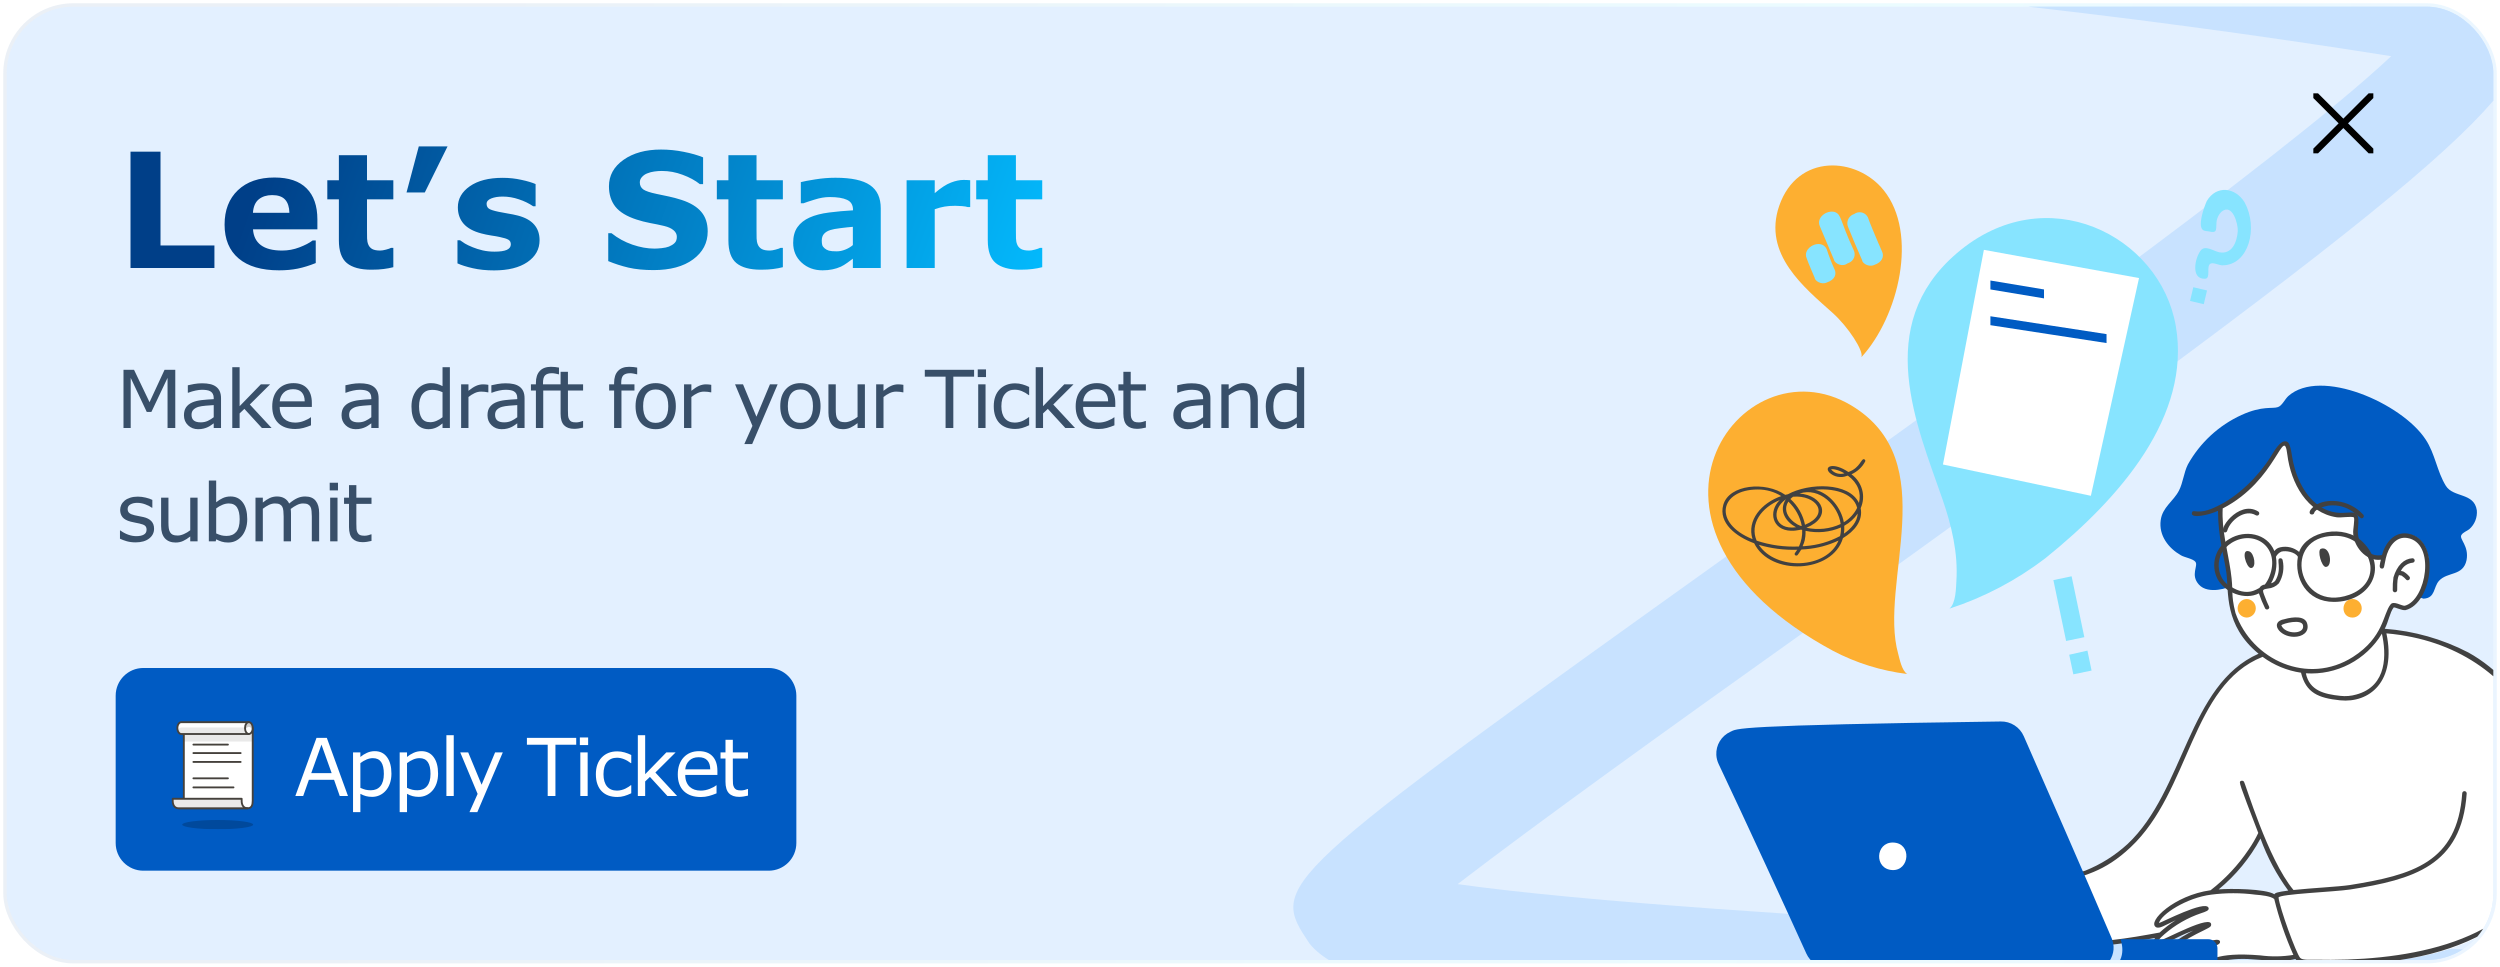 <svg width="375" height="145" viewBox="0 0 375 145" fill="none" xmlns="http://www.w3.org/2000/svg">
<g clip-path="url(#clip0_656_12981)">
<rect x="1" y="1" width="373" height="143" rx="10" fill="#E3F0FF"/>
<path d="M379.257 159C236.144 155.264 203.313 150.164 196.432 141.537C190.39 132.512 190.39 132.512 260.416 82.413C292.156 59.724 342.356 23.791 358.677 8.428C317.628 1.901 276.277 -2.561 234.78 -4.942C233.133 -4.593 231.418 -4.774 229.88 -5.46C228.343 -6.147 227.062 -7.302 226.221 -8.762C225.489 -10.008 225.102 -11.428 225.102 -12.874C225.101 -14.32 225.486 -15.74 226.217 -16.987C226.949 -18.235 228 -19.264 229.262 -19.969C230.523 -20.674 231.95 -21.029 233.395 -20.998C235.493 -20.998 375.376 -14.911 379.026 3.265C380.348 13.633 367.593 25.45 269.688 95.468C250.808 108.9 230.375 123.592 218.648 132.617C256.304 137.948 362.286 141.789 379.718 142.965C381.745 143.165 383.621 144.124 384.971 145.65C386.321 147.176 387.045 149.155 386.998 151.192C386.926 153.229 386.089 155.164 384.654 156.612C383.22 158.059 381.292 158.912 379.257 159Z" fill="#C8E2FF"/>
<path d="M32.163 40.197H19.577V22.748H24.077V36.822H32.163V40.197ZM47.608 34.397H37.952C38.015 35.428 38.405 36.217 39.124 36.764C39.851 37.31 40.917 37.584 42.323 37.584C43.214 37.584 44.077 37.424 44.913 37.103C45.749 36.783 46.409 36.44 46.894 36.072H47.362V39.459C46.409 39.842 45.511 40.119 44.667 40.291C43.823 40.463 42.89 40.549 41.866 40.549C39.226 40.549 37.202 39.955 35.796 38.768C34.39 37.58 33.687 35.889 33.687 33.693C33.687 31.521 34.351 29.803 35.679 28.537C37.015 27.264 38.843 26.627 41.163 26.627C43.304 26.627 44.913 27.17 45.991 28.256C47.069 29.334 47.608 30.889 47.608 32.92V34.397ZM43.413 31.924C43.39 31.041 43.171 30.377 42.757 29.932C42.343 29.486 41.698 29.264 40.823 29.264C40.011 29.264 39.343 29.475 38.819 29.896C38.296 30.318 38.003 30.994 37.94 31.924H43.413ZM58.999 40.08C58.546 40.197 58.065 40.287 57.558 40.35C57.05 40.42 56.429 40.455 55.694 40.455C54.054 40.455 52.831 40.123 52.026 39.459C51.23 38.795 50.831 37.658 50.831 36.049V29.896H49.097V27.037H50.831V23.275H55.05V27.037H58.999V29.896H55.05V34.56C55.05 35.022 55.054 35.424 55.062 35.768C55.069 36.111 55.132 36.42 55.249 36.693C55.358 36.967 55.55 37.185 55.823 37.35C56.105 37.506 56.511 37.584 57.042 37.584C57.261 37.584 57.546 37.537 57.898 37.443C58.257 37.35 58.507 37.264 58.648 37.185H58.999V40.08ZM67.132 21.963L63.722 28.865H60.98L62.819 21.963H67.132ZM80.936 36.025C80.936 37.385 80.327 38.482 79.108 39.318C77.89 40.147 76.222 40.56 74.105 40.56C72.933 40.56 71.87 40.451 70.917 40.232C69.964 40.014 69.198 39.772 68.62 39.506V36.037H69.007C69.218 36.185 69.46 36.35 69.733 36.529C70.015 36.701 70.409 36.889 70.917 37.092C71.355 37.272 71.851 37.428 72.405 37.56C72.96 37.685 73.554 37.748 74.186 37.748C75.015 37.748 75.628 37.658 76.026 37.478C76.425 37.291 76.624 37.018 76.624 36.658C76.624 36.338 76.507 36.107 76.272 35.967C76.038 35.818 75.593 35.678 74.936 35.545C74.624 35.475 74.198 35.4 73.659 35.322C73.128 35.236 72.644 35.135 72.206 35.018C71.011 34.705 70.124 34.221 69.546 33.565C68.968 32.9 68.679 32.076 68.679 31.092C68.679 29.826 69.276 28.775 70.472 27.939C71.675 27.096 73.315 26.674 75.394 26.674C76.378 26.674 77.319 26.775 78.218 26.979C79.124 27.174 79.831 27.385 80.339 27.611V30.939H79.976C79.351 30.51 78.636 30.162 77.831 29.896C77.034 29.623 76.226 29.486 75.405 29.486C74.726 29.486 74.151 29.58 73.683 29.768C73.222 29.955 72.991 30.221 72.991 30.564C72.991 30.877 73.097 31.115 73.308 31.279C73.519 31.443 74.015 31.607 74.796 31.771C75.226 31.857 75.686 31.943 76.179 32.029C76.679 32.107 77.179 32.209 77.679 32.334C78.788 32.623 79.608 33.08 80.14 33.705C80.671 34.322 80.936 35.096 80.936 36.025ZM106.155 34.713C106.155 36.432 105.425 37.83 103.964 38.908C102.511 39.978 100.534 40.514 98.034 40.514C96.589 40.514 95.327 40.389 94.249 40.139C93.179 39.881 92.175 39.557 91.237 39.166V34.982H91.73C92.659 35.725 93.698 36.295 94.847 36.693C96.003 37.092 97.112 37.291 98.175 37.291C98.448 37.291 98.808 37.268 99.253 37.221C99.698 37.174 100.062 37.096 100.343 36.986C100.687 36.846 100.968 36.67 101.187 36.459C101.413 36.248 101.526 35.935 101.526 35.522C101.526 35.139 101.362 34.81 101.034 34.537C100.714 34.256 100.241 34.041 99.616 33.893C98.96 33.736 98.265 33.592 97.53 33.459C96.804 33.318 96.12 33.143 95.48 32.932C94.011 32.455 92.952 31.811 92.304 30.998C91.663 30.178 91.343 29.162 91.343 27.951C91.343 26.326 92.069 25.002 93.522 23.979C94.983 22.947 96.858 22.432 99.147 22.432C100.296 22.432 101.429 22.545 102.546 22.771C103.671 22.99 104.644 23.268 105.464 23.604V27.623H104.983C104.28 27.061 103.417 26.592 102.394 26.217C101.378 25.834 100.339 25.643 99.276 25.643C98.901 25.643 98.526 25.67 98.151 25.725C97.784 25.771 97.429 25.865 97.085 26.006C96.78 26.123 96.519 26.303 96.3 26.545C96.081 26.779 95.972 27.049 95.972 27.354C95.972 27.814 96.147 28.17 96.499 28.42C96.851 28.662 97.515 28.885 98.491 29.088C99.132 29.221 99.745 29.35 100.331 29.475C100.925 29.6 101.562 29.771 102.241 29.99C103.577 30.428 104.562 31.025 105.194 31.783C105.835 32.533 106.155 33.51 106.155 34.713ZM117.429 40.08C116.976 40.197 116.495 40.287 115.987 40.35C115.479 40.42 114.858 40.455 114.124 40.455C112.483 40.455 111.261 40.123 110.456 39.459C109.659 38.795 109.261 37.658 109.261 36.049V29.896H107.526V27.037H109.261V23.275H113.479V27.037H117.429V29.896H113.479V34.56C113.479 35.022 113.483 35.424 113.491 35.768C113.499 36.111 113.562 36.42 113.679 36.693C113.788 36.967 113.979 37.185 114.253 37.35C114.534 37.506 114.94 37.584 115.472 37.584C115.69 37.584 115.976 37.537 116.327 37.443C116.687 37.35 116.937 37.264 117.077 37.185H117.429V40.08ZM127.929 36.764V34.022C127.358 34.068 126.741 34.135 126.077 34.221C125.413 34.299 124.909 34.393 124.565 34.502C124.144 34.635 123.819 34.83 123.593 35.088C123.374 35.338 123.265 35.67 123.265 36.084C123.265 36.357 123.288 36.58 123.335 36.752C123.382 36.924 123.499 37.088 123.687 37.244C123.866 37.4 124.081 37.518 124.331 37.596C124.581 37.666 124.972 37.701 125.503 37.701C125.925 37.701 126.351 37.615 126.78 37.443C127.218 37.272 127.601 37.045 127.929 36.764ZM127.929 38.803C127.702 38.975 127.421 39.182 127.085 39.424C126.749 39.666 126.433 39.857 126.136 39.998C125.722 40.185 125.292 40.322 124.847 40.408C124.401 40.502 123.913 40.549 123.382 40.549C122.132 40.549 121.085 40.162 120.241 39.389C119.397 38.615 118.976 37.627 118.976 36.424C118.976 35.463 119.19 34.678 119.62 34.068C120.05 33.459 120.659 32.978 121.448 32.627C122.229 32.275 123.198 32.025 124.354 31.877C125.511 31.729 126.71 31.619 127.952 31.549V31.479C127.952 30.752 127.655 30.252 127.062 29.979C126.468 29.697 125.593 29.557 124.437 29.557C123.741 29.557 122.999 29.682 122.21 29.932C121.421 30.174 120.854 30.361 120.511 30.494H120.124V27.318C120.569 27.201 121.292 27.064 122.292 26.908C123.3 26.744 124.308 26.662 125.315 26.662C127.714 26.662 129.444 27.033 130.507 27.775C131.577 28.51 132.112 29.666 132.112 31.244V40.197H127.929V38.803ZM145.53 31.057H145.155C144.976 30.994 144.687 30.947 144.288 30.916C143.89 30.885 143.558 30.869 143.292 30.869C142.69 30.869 142.159 30.908 141.698 30.986C141.237 31.064 140.741 31.197 140.21 31.385V40.197H135.991V27.037H140.21V28.971C141.14 28.174 141.948 27.646 142.636 27.389C143.323 27.123 143.956 26.99 144.534 26.99C144.683 26.99 144.851 26.994 145.038 27.002C145.226 27.01 145.39 27.021 145.53 27.037V31.057ZM156.335 40.08C155.882 40.197 155.401 40.287 154.894 40.35C154.386 40.42 153.765 40.455 153.03 40.455C151.39 40.455 150.167 40.123 149.362 39.459C148.565 38.795 148.167 37.658 148.167 36.049V29.896H146.433V27.037H148.167V23.275H152.386V27.037H156.335V29.896H152.386V34.56C152.386 35.022 152.39 35.424 152.397 35.768C152.405 36.111 152.468 36.42 152.585 36.693C152.694 36.967 152.886 37.185 153.159 37.35C153.44 37.506 153.847 37.584 154.378 37.584C154.597 37.584 154.882 37.537 155.233 37.443C155.593 37.35 155.843 37.264 155.983 37.185H156.335V40.08Z" fill="url(#paint0_linear_656_12981)"/>
<path d="M26.292 64.197H25.132V56.68L22.706 61.795H22.015L19.606 56.68V64.197H18.523V55.473H20.105L22.431 60.33L24.681 55.473H26.292V64.197ZM33.154 64.197H32.058V63.5C31.96 63.566 31.828 63.66 31.66 63.781C31.496 63.898 31.335 63.992 31.179 64.062C30.996 64.152 30.785 64.227 30.546 64.285C30.308 64.348 30.029 64.379 29.709 64.379C29.119 64.379 28.619 64.184 28.209 63.793C27.798 63.402 27.593 62.904 27.593 62.299C27.593 61.803 27.699 61.402 27.91 61.098C28.125 60.789 28.429 60.547 28.824 60.371C29.222 60.195 29.701 60.076 30.259 60.014C30.818 59.951 31.418 59.904 32.058 59.873V59.703C32.058 59.453 32.013 59.246 31.923 59.082C31.837 58.918 31.712 58.789 31.548 58.695C31.392 58.605 31.205 58.545 30.986 58.514C30.767 58.482 30.539 58.467 30.3 58.467C30.011 58.467 29.689 58.506 29.334 58.584C28.978 58.658 28.611 58.768 28.232 58.912H28.173V57.793C28.388 57.734 28.699 57.67 29.105 57.6C29.511 57.529 29.912 57.494 30.306 57.494C30.767 57.494 31.168 57.533 31.507 57.611C31.851 57.685 32.148 57.815 32.398 57.998C32.644 58.178 32.831 58.41 32.96 58.695C33.089 58.98 33.154 59.334 33.154 59.756V64.197ZM32.058 62.586V60.764C31.722 60.783 31.326 60.812 30.869 60.852C30.416 60.891 30.056 60.947 29.791 61.022C29.474 61.111 29.218 61.252 29.023 61.443C28.828 61.631 28.73 61.891 28.73 62.223C28.73 62.598 28.843 62.881 29.07 63.072C29.296 63.26 29.642 63.353 30.107 63.353C30.494 63.353 30.847 63.279 31.168 63.131C31.488 62.978 31.785 62.797 32.058 62.586ZM40.736 64.197H39.283L36.658 61.332L35.943 62.012V64.197H34.842V55.08H35.943V60.928L39.125 57.652H40.514L37.473 60.676L40.736 64.197ZM46.778 61.039H41.956C41.956 61.441 42.016 61.793 42.137 62.094C42.258 62.391 42.424 62.635 42.635 62.826C42.838 63.014 43.079 63.154 43.356 63.248C43.637 63.342 43.946 63.389 44.282 63.389C44.727 63.389 45.174 63.301 45.623 63.125C46.077 62.945 46.399 62.77 46.59 62.598H46.649V63.799C46.278 63.955 45.899 64.086 45.512 64.191C45.125 64.297 44.719 64.35 44.293 64.35C43.208 64.35 42.36 64.057 41.75 63.471C41.141 62.881 40.836 62.045 40.836 60.963C40.836 59.893 41.127 59.043 41.709 58.414C42.295 57.785 43.065 57.471 44.018 57.471C44.901 57.471 45.581 57.728 46.057 58.244C46.538 58.76 46.778 59.492 46.778 60.441V61.039ZM45.706 60.195C45.702 59.617 45.555 59.17 45.266 58.853C44.981 58.537 44.545 58.379 43.959 58.379C43.37 58.379 42.899 58.553 42.547 58.9C42.2 59.248 42.002 59.68 41.956 60.195H45.706ZM56.792 64.197H55.697V63.5C55.599 63.566 55.466 63.66 55.298 63.781C55.134 63.898 54.974 63.992 54.818 64.062C54.634 64.152 54.423 64.227 54.185 64.285C53.947 64.348 53.667 64.379 53.347 64.379C52.757 64.379 52.257 64.184 51.847 63.793C51.437 63.402 51.232 62.904 51.232 62.299C51.232 61.803 51.337 61.402 51.548 61.098C51.763 60.789 52.068 60.547 52.462 60.371C52.861 60.195 53.339 60.076 53.898 60.014C54.456 59.951 55.056 59.904 55.697 59.873V59.703C55.697 59.453 55.652 59.246 55.562 59.082C55.476 58.918 55.351 58.789 55.187 58.695C55.031 58.605 54.843 58.545 54.624 58.514C54.406 58.482 54.177 58.467 53.939 58.467C53.65 58.467 53.328 58.506 52.972 58.584C52.617 58.658 52.249 58.768 51.87 58.912H51.812V57.793C52.027 57.734 52.337 57.67 52.744 57.6C53.15 57.529 53.55 57.494 53.945 57.494C54.406 57.494 54.806 57.533 55.146 57.611C55.49 57.685 55.786 57.815 56.036 57.998C56.283 58.178 56.47 58.41 56.599 58.695C56.728 58.98 56.792 59.334 56.792 59.756V64.197ZM55.697 62.586V60.764C55.361 60.783 54.964 60.812 54.507 60.852C54.054 60.891 53.695 60.947 53.429 61.022C53.113 61.111 52.857 61.252 52.661 61.443C52.466 61.631 52.369 61.891 52.369 62.223C52.369 62.598 52.482 62.881 52.708 63.072C52.935 63.26 53.281 63.353 53.745 63.353C54.132 63.353 54.486 63.279 54.806 63.131C55.126 62.978 55.423 62.797 55.697 62.586ZM67.481 64.197H66.379V63.512C66.063 63.785 65.733 63.998 65.389 64.15C65.045 64.303 64.672 64.379 64.27 64.379C63.489 64.379 62.867 64.078 62.407 63.477C61.95 62.875 61.721 62.041 61.721 60.975C61.721 60.42 61.799 59.926 61.955 59.492C62.116 59.059 62.33 58.69 62.6 58.385C62.866 58.088 63.174 57.861 63.526 57.705C63.881 57.549 64.248 57.471 64.627 57.471C64.971 57.471 65.276 57.508 65.541 57.582C65.807 57.652 66.086 57.764 66.379 57.916V55.08H67.481V64.197ZM66.379 62.586V58.83C66.082 58.697 65.817 58.605 65.582 58.555C65.348 58.504 65.092 58.478 64.815 58.478C64.198 58.478 63.717 58.693 63.373 59.123C63.03 59.553 62.858 60.162 62.858 60.951C62.858 61.728 62.991 62.32 63.256 62.727C63.522 63.129 63.948 63.33 64.534 63.33C64.846 63.33 65.162 63.262 65.483 63.125C65.803 62.984 66.102 62.805 66.379 62.586ZM73.253 58.853H73.194C73.03 58.815 72.87 58.787 72.714 58.772C72.561 58.752 72.38 58.742 72.169 58.742C71.829 58.742 71.501 58.818 71.184 58.971C70.868 59.119 70.563 59.312 70.27 59.551V64.197H69.169V57.652H70.27V58.619C70.708 58.268 71.093 58.02 71.425 57.875C71.761 57.727 72.102 57.652 72.45 57.652C72.641 57.652 72.78 57.658 72.866 57.67C72.952 57.678 73.081 57.695 73.253 57.723V58.853ZM78.685 64.197H77.589V63.5C77.492 63.566 77.359 63.66 77.191 63.781C77.027 63.898 76.867 63.992 76.71 64.062C76.527 64.152 76.316 64.227 76.078 64.285C75.839 64.348 75.56 64.379 75.24 64.379C74.65 64.379 74.15 64.184 73.74 63.793C73.329 63.402 73.124 62.904 73.124 62.299C73.124 61.803 73.23 61.402 73.441 61.098C73.656 60.789 73.96 60.547 74.355 60.371C74.753 60.195 75.232 60.076 75.79 60.014C76.349 59.951 76.949 59.904 77.589 59.873V59.703C77.589 59.453 77.544 59.246 77.454 59.082C77.368 58.918 77.243 58.789 77.079 58.695C76.923 58.605 76.736 58.545 76.517 58.514C76.298 58.482 76.07 58.467 75.831 58.467C75.542 58.467 75.22 58.506 74.865 58.584C74.509 58.658 74.142 58.768 73.763 58.912H73.704V57.793C73.919 57.734 74.23 57.67 74.636 57.6C75.042 57.529 75.443 57.494 75.837 57.494C76.298 57.494 76.699 57.533 77.038 57.611C77.382 57.685 77.679 57.815 77.929 57.998C78.175 58.178 78.363 58.41 78.492 58.695C78.62 58.98 78.685 59.334 78.685 59.756V64.197ZM77.589 62.586V60.764C77.253 60.783 76.857 60.812 76.4 60.852C75.947 60.891 75.587 60.947 75.322 61.022C75.005 61.111 74.749 61.252 74.554 61.443C74.359 61.631 74.261 61.891 74.261 62.223C74.261 62.598 74.374 62.881 74.601 63.072C74.828 63.26 75.173 63.353 75.638 63.353C76.025 63.353 76.378 63.279 76.699 63.131C77.019 62.978 77.316 62.797 77.589 62.586ZM83.847 56.147H83.789C83.668 56.111 83.51 56.076 83.314 56.041C83.119 56.002 82.947 55.982 82.799 55.982C82.326 55.982 81.982 56.088 81.767 56.299C81.556 56.506 81.451 56.883 81.451 57.43V57.652H83.437V58.578H81.486V64.197H80.385V58.578H79.64V57.652H80.385V57.435C80.385 56.658 80.578 56.062 80.965 55.648C81.351 55.23 81.91 55.022 82.64 55.022C82.886 55.022 83.107 55.033 83.302 55.057C83.502 55.08 83.683 55.107 83.847 55.139V56.147ZM87.463 64.139C87.256 64.193 87.03 64.238 86.784 64.273C86.541 64.309 86.325 64.326 86.133 64.326C85.465 64.326 84.957 64.147 84.61 63.787C84.262 63.428 84.088 62.852 84.088 62.059V58.578H83.344V57.652H84.088V55.772H85.19V57.652H87.463V58.578H85.19V61.56C85.19 61.904 85.198 62.174 85.213 62.369C85.229 62.56 85.284 62.74 85.377 62.908C85.463 63.065 85.58 63.18 85.729 63.254C85.881 63.324 86.112 63.359 86.42 63.359C86.6 63.359 86.787 63.334 86.983 63.283C87.178 63.228 87.319 63.184 87.405 63.148H87.463V64.139ZM95.579 56.147H95.521C95.4 56.111 95.241 56.076 95.046 56.041C94.851 56.002 94.679 55.982 94.531 55.982C94.058 55.982 93.714 56.088 93.499 56.299C93.288 56.506 93.183 56.883 93.183 57.43V57.652H95.169V58.578H93.218V64.197H92.116V58.578H91.372V57.652H92.116V57.435C92.116 56.658 92.31 56.062 92.697 55.648C93.083 55.23 93.642 55.022 94.372 55.022C94.618 55.022 94.839 55.033 95.034 55.057C95.234 55.08 95.415 55.107 95.579 55.139V56.147ZM101.375 60.928C101.375 61.994 101.101 62.836 100.554 63.453C100.008 64.07 99.275 64.379 98.357 64.379C97.431 64.379 96.695 64.07 96.148 63.453C95.605 62.836 95.334 61.994 95.334 60.928C95.334 59.861 95.605 59.02 96.148 58.402C96.695 57.781 97.431 57.471 98.357 57.471C99.275 57.471 100.008 57.781 100.554 58.402C101.101 59.02 101.375 59.861 101.375 60.928ZM100.238 60.928C100.238 60.08 100.072 59.451 99.74 59.041C99.408 58.627 98.947 58.42 98.357 58.42C97.76 58.42 97.295 58.627 96.963 59.041C96.635 59.451 96.47 60.08 96.47 60.928C96.47 61.748 96.636 62.371 96.969 62.797C97.3 63.219 97.763 63.43 98.357 63.43C98.943 63.43 99.402 63.221 99.734 62.803C100.07 62.381 100.238 61.756 100.238 60.928ZM106.69 58.853H106.631C106.467 58.815 106.307 58.787 106.151 58.772C105.998 58.752 105.817 58.742 105.606 58.742C105.266 58.742 104.938 58.818 104.621 58.971C104.305 59.119 104 59.312 103.707 59.551V64.197H102.606V57.652H103.707V58.619C104.145 58.268 104.529 58.02 104.862 57.875C105.197 57.727 105.539 57.652 105.887 57.652C106.078 57.652 106.217 57.658 106.303 57.67C106.389 57.678 106.518 57.695 106.69 57.723V58.853ZM116.646 57.652L112.825 66.611H111.648L112.866 63.881L110.259 57.652H111.454L113.464 62.504L115.491 57.652H116.646ZM123.08 60.928C123.08 61.994 122.806 62.836 122.259 63.453C121.713 64.07 120.98 64.379 120.062 64.379C119.136 64.379 118.4 64.07 117.853 63.453C117.31 62.836 117.039 61.994 117.039 60.928C117.039 59.861 117.31 59.02 117.853 58.402C118.4 57.781 119.136 57.471 120.062 57.471C120.98 57.471 121.713 57.781 122.259 58.402C122.806 59.02 123.08 59.861 123.08 60.928ZM121.943 60.928C121.943 60.08 121.777 59.451 121.445 59.041C121.113 58.627 120.652 58.42 120.062 58.42C119.464 58.42 119 58.627 118.668 59.041C118.339 59.451 118.175 60.08 118.175 60.928C118.175 61.748 118.341 62.371 118.673 62.797C119.006 63.219 119.468 63.43 120.062 63.43C120.648 63.43 121.107 63.221 121.439 62.803C121.775 62.381 121.943 61.756 121.943 60.928ZM129.736 64.197H128.635V63.471C128.264 63.764 127.908 63.988 127.568 64.144C127.229 64.301 126.854 64.379 126.443 64.379C125.756 64.379 125.221 64.17 124.838 63.752C124.455 63.33 124.264 62.713 124.264 61.9V57.652H125.365V61.379C125.365 61.711 125.381 61.996 125.412 62.234C125.443 62.469 125.51 62.67 125.611 62.838C125.717 63.01 125.854 63.135 126.022 63.213C126.19 63.291 126.434 63.33 126.754 63.33C127.039 63.33 127.35 63.256 127.686 63.107C128.026 62.959 128.342 62.77 128.635 62.539V57.652H129.736V64.197ZM135.508 58.853H135.45C135.286 58.815 135.126 58.787 134.969 58.772C134.817 58.752 134.635 58.742 134.424 58.742C134.085 58.742 133.756 58.818 133.44 58.971C133.124 59.119 132.819 59.312 132.526 59.551V64.197H131.424V57.652H132.526V58.619C132.963 58.268 133.348 58.02 133.68 57.875C134.016 57.727 134.358 57.652 134.706 57.652C134.897 57.652 135.036 57.658 135.122 57.67C135.208 57.678 135.337 57.695 135.508 57.723V58.853ZM146.115 56.504H142.998V64.197H141.837V56.504H138.72V55.473H146.115V56.504ZM147.902 56.557H146.66V55.414H147.902V56.557ZM147.832 64.197H146.731V57.652H147.832V64.197ZM154.372 63.787C154.004 63.963 153.655 64.1 153.323 64.197C152.995 64.295 152.645 64.344 152.274 64.344C151.801 64.344 151.368 64.275 150.973 64.139C150.579 63.998 150.241 63.787 149.959 63.506C149.674 63.225 149.454 62.869 149.297 62.44C149.141 62.01 149.063 61.508 149.063 60.934C149.063 59.863 149.356 59.023 149.942 58.414C150.532 57.805 151.309 57.5 152.274 57.5C152.649 57.5 153.016 57.553 153.376 57.658C153.739 57.764 154.071 57.893 154.372 58.045V59.27H154.313C153.977 59.008 153.629 58.807 153.27 58.666C152.915 58.525 152.567 58.455 152.227 58.455C151.602 58.455 151.108 58.666 150.745 59.088C150.385 59.506 150.206 60.121 150.206 60.934C150.206 61.723 150.381 62.33 150.733 62.756C151.088 63.178 151.586 63.389 152.227 63.389C152.45 63.389 152.676 63.359 152.907 63.301C153.137 63.242 153.344 63.166 153.528 63.072C153.688 62.99 153.838 62.904 153.979 62.815C154.12 62.721 154.231 62.641 154.313 62.574H154.372V63.787ZM161.251 64.197H159.798L157.173 61.332L156.458 62.012V64.197H155.356V55.08H156.458V60.928L159.64 57.652H161.028L157.987 60.676L161.251 64.197ZM167.292 61.039H162.47C162.47 61.441 162.531 61.793 162.652 62.094C162.773 62.391 162.939 62.635 163.15 62.826C163.353 63.014 163.593 63.154 163.871 63.248C164.152 63.342 164.46 63.389 164.796 63.389C165.242 63.389 165.689 63.301 166.138 63.125C166.591 62.945 166.914 62.77 167.105 62.598H167.164V63.799C166.792 63.955 166.414 64.086 166.027 64.191C165.64 64.297 165.234 64.35 164.808 64.35C163.722 64.35 162.874 64.057 162.265 63.471C161.656 62.881 161.351 62.045 161.351 60.963C161.351 59.893 161.642 59.043 162.224 58.414C162.81 57.785 163.58 57.471 164.533 57.471C165.416 57.471 166.095 57.728 166.572 58.244C167.052 58.76 167.292 59.492 167.292 60.441V61.039ZM166.22 60.195C166.216 59.617 166.07 59.17 165.781 58.853C165.496 58.537 165.06 58.379 164.474 58.379C163.884 58.379 163.414 58.553 163.062 58.9C162.714 59.248 162.517 59.68 162.47 60.195H166.22ZM171.881 64.139C171.674 64.193 171.447 64.238 171.201 64.273C170.959 64.309 170.742 64.326 170.551 64.326C169.883 64.326 169.375 64.147 169.027 63.787C168.68 63.428 168.506 62.852 168.506 62.059V58.578H167.762V57.652H168.506V55.772H169.607V57.652H171.881V58.578H169.607V61.56C169.607 61.904 169.615 62.174 169.631 62.369C169.646 62.56 169.701 62.74 169.795 62.908C169.881 63.065 169.998 63.18 170.146 63.254C170.299 63.324 170.529 63.359 170.838 63.359C171.018 63.359 171.205 63.334 171.4 63.283C171.596 63.228 171.736 63.184 171.822 63.148H171.881V64.139ZM181.561 64.197H180.466V63.5C180.368 63.566 180.235 63.66 180.067 63.781C179.903 63.898 179.743 63.992 179.587 64.062C179.403 64.152 179.192 64.227 178.954 64.285C178.716 64.348 178.436 64.379 178.116 64.379C177.526 64.379 177.026 64.184 176.616 63.793C176.206 63.402 176.001 62.904 176.001 62.299C176.001 61.803 176.106 61.402 176.317 61.098C176.532 60.789 176.837 60.547 177.231 60.371C177.63 60.195 178.108 60.076 178.667 60.014C179.226 59.951 179.825 59.904 180.466 59.873V59.703C180.466 59.453 180.421 59.246 180.331 59.082C180.245 58.918 180.12 58.789 179.956 58.695C179.8 58.605 179.612 58.545 179.393 58.514C179.175 58.482 178.946 58.467 178.708 58.467C178.419 58.467 178.097 58.506 177.741 58.584C177.386 58.658 177.018 58.768 176.64 58.912H176.581V57.793C176.796 57.734 177.106 57.67 177.513 57.6C177.919 57.529 178.319 57.494 178.714 57.494C179.175 57.494 179.575 57.533 179.915 57.611C180.259 57.685 180.556 57.815 180.806 57.998C181.052 58.178 181.239 58.41 181.368 58.695C181.497 58.98 181.561 59.334 181.561 59.756V64.197ZM180.466 62.586V60.764C180.13 60.783 179.733 60.812 179.276 60.852C178.823 60.891 178.464 60.947 178.198 61.022C177.882 61.111 177.626 61.252 177.431 61.443C177.235 61.631 177.138 61.891 177.138 62.223C177.138 62.598 177.251 62.881 177.477 63.072C177.704 63.26 178.05 63.353 178.515 63.353C178.901 63.353 179.255 63.279 179.575 63.131C179.895 62.978 180.192 62.797 180.466 62.586ZM188.675 64.197H187.574V60.471C187.574 60.17 187.556 59.889 187.521 59.627C187.486 59.361 187.421 59.154 187.328 59.006C187.23 58.842 187.089 58.721 186.906 58.643C186.722 58.56 186.484 58.52 186.191 58.52C185.89 58.52 185.576 58.594 185.247 58.742C184.919 58.891 184.605 59.08 184.304 59.31V64.197H183.203V57.652H184.304V58.379C184.648 58.094 185.003 57.871 185.371 57.711C185.738 57.551 186.115 57.471 186.501 57.471C187.208 57.471 187.747 57.684 188.119 58.109C188.49 58.535 188.675 59.148 188.675 59.949V64.197ZM195.625 64.197H194.523V63.512C194.207 63.785 193.877 63.998 193.533 64.15C193.189 64.303 192.816 64.379 192.414 64.379C191.633 64.379 191.012 64.078 190.551 63.477C190.094 62.875 189.865 62.041 189.865 60.975C189.865 60.42 189.943 59.926 190.099 59.492C190.26 59.059 190.474 58.69 190.744 58.385C191.01 58.088 191.318 57.861 191.67 57.705C192.025 57.549 192.392 57.471 192.771 57.471C193.115 57.471 193.42 57.508 193.685 57.582C193.951 57.652 194.23 57.764 194.523 57.916V55.08H195.625V64.197ZM194.523 62.586V58.83C194.226 58.697 193.961 58.605 193.726 58.555C193.492 58.504 193.236 58.478 192.959 58.478C192.342 58.478 191.861 58.693 191.517 59.123C191.174 59.553 191.002 60.162 191.002 60.951C191.002 61.728 191.135 62.32 191.4 62.727C191.666 63.129 192.092 63.33 192.678 63.33C192.99 63.33 193.307 63.262 193.627 63.125C193.947 62.984 194.246 62.805 194.523 62.586ZM23.11 79.311C23.11 79.908 22.862 80.398 22.366 80.781C21.874 81.164 21.2 81.356 20.345 81.356C19.86 81.356 19.415 81.299 19.009 81.186C18.606 81.068 18.269 80.941 17.995 80.805V79.568H18.054C18.401 79.83 18.788 80.039 19.214 80.195C19.64 80.348 20.048 80.424 20.439 80.424C20.923 80.424 21.302 80.346 21.575 80.189C21.849 80.033 21.985 79.787 21.985 79.451C21.985 79.193 21.911 78.998 21.763 78.865C21.614 78.732 21.329 78.619 20.907 78.525C20.751 78.49 20.546 78.449 20.292 78.402C20.042 78.356 19.814 78.305 19.606 78.25C19.032 78.098 18.624 77.875 18.382 77.582C18.144 77.285 18.024 76.922 18.024 76.492C18.024 76.223 18.079 75.969 18.189 75.731C18.302 75.492 18.472 75.279 18.698 75.092C18.917 74.908 19.194 74.764 19.53 74.658C19.87 74.549 20.249 74.494 20.667 74.494C21.058 74.494 21.452 74.543 21.851 74.641C22.253 74.734 22.587 74.85 22.852 74.986V76.164H22.794C22.513 75.957 22.171 75.783 21.769 75.643C21.366 75.498 20.972 75.426 20.585 75.426C20.183 75.426 19.843 75.504 19.565 75.66C19.288 75.812 19.149 76.041 19.149 76.346C19.149 76.615 19.233 76.818 19.401 76.955C19.565 77.092 19.831 77.203 20.198 77.289C20.401 77.336 20.628 77.383 20.878 77.43C21.132 77.477 21.343 77.519 21.511 77.559C22.023 77.676 22.417 77.877 22.694 78.162C22.972 78.451 23.11 78.834 23.11 79.311ZM29.638 81.197H28.537V80.471C28.166 80.764 27.81 80.988 27.47 81.144C27.13 81.301 26.755 81.379 26.345 81.379C25.658 81.379 25.122 81.17 24.74 80.752C24.357 80.33 24.166 79.713 24.166 78.9V74.652H25.267V78.379C25.267 78.711 25.283 78.996 25.314 79.234C25.345 79.469 25.412 79.67 25.513 79.838C25.619 80.01 25.755 80.135 25.923 80.213C26.091 80.291 26.335 80.33 26.656 80.33C26.941 80.33 27.251 80.256 27.587 80.107C27.927 79.959 28.244 79.769 28.537 79.539V74.652H29.638V81.197ZM37.086 77.875C37.086 78.422 37.008 78.914 36.852 79.352C36.699 79.789 36.492 80.156 36.23 80.453C35.953 80.762 35.648 80.994 35.316 81.15C34.984 81.303 34.619 81.379 34.221 81.379C33.85 81.379 33.525 81.334 33.248 81.244C32.971 81.158 32.697 81.041 32.428 80.893L32.357 81.197H31.326V72.08H32.428V75.338C32.736 75.084 33.064 74.877 33.412 74.717C33.76 74.553 34.15 74.471 34.584 74.471C35.357 74.471 35.967 74.768 36.412 75.361C36.861 75.955 37.086 76.793 37.086 77.875ZM35.949 77.904C35.949 77.123 35.82 76.531 35.562 76.129C35.305 75.723 34.889 75.519 34.314 75.519C33.994 75.519 33.67 75.59 33.342 75.731C33.014 75.867 32.709 76.045 32.428 76.264V80.014C32.74 80.154 33.008 80.252 33.23 80.307C33.457 80.361 33.713 80.389 33.998 80.389C34.607 80.389 35.084 80.189 35.428 79.791C35.775 79.389 35.949 78.76 35.949 77.904ZM47.873 81.197H46.772V77.471C46.772 77.189 46.758 76.918 46.731 76.656C46.708 76.394 46.655 76.186 46.573 76.029C46.483 75.861 46.354 75.734 46.186 75.648C46.018 75.562 45.776 75.519 45.459 75.519C45.151 75.519 44.842 75.598 44.534 75.754C44.225 75.906 43.916 76.102 43.608 76.34C43.62 76.43 43.629 76.535 43.637 76.656C43.645 76.773 43.649 76.891 43.649 77.008V81.197H42.547V77.471C42.547 77.182 42.534 76.908 42.506 76.65C42.483 76.389 42.43 76.18 42.348 76.023C42.258 75.856 42.129 75.731 41.961 75.648C41.793 75.562 41.551 75.519 41.235 75.519C40.934 75.519 40.631 75.594 40.327 75.742C40.026 75.891 39.725 76.08 39.424 76.311V81.197H38.323V74.652H39.424V75.379C39.768 75.094 40.11 74.871 40.45 74.711C40.793 74.551 41.159 74.471 41.545 74.471C41.991 74.471 42.368 74.564 42.676 74.752C42.989 74.939 43.221 75.199 43.373 75.531C43.819 75.156 44.225 74.887 44.592 74.723C44.959 74.555 45.352 74.471 45.77 74.471C46.489 74.471 47.018 74.689 47.358 75.127C47.702 75.561 47.873 76.168 47.873 76.949V81.197ZM50.698 73.557H49.456V72.414H50.698V73.557ZM50.628 81.197H49.526V74.652H50.628V81.197ZM55.726 81.139C55.519 81.193 55.292 81.238 55.046 81.273C54.804 81.309 54.587 81.326 54.396 81.326C53.728 81.326 53.22 81.147 52.873 80.787C52.525 80.428 52.351 79.852 52.351 79.059V75.578H51.607V74.652H52.351V72.772H53.453V74.652H55.726V75.578H53.453V78.561C53.453 78.904 53.46 79.174 53.476 79.369C53.492 79.561 53.546 79.74 53.64 79.908C53.726 80.064 53.843 80.18 53.992 80.254C54.144 80.324 54.374 80.359 54.683 80.359C54.863 80.359 55.05 80.334 55.245 80.283C55.441 80.228 55.581 80.184 55.667 80.148H55.726V81.139Z" fill="#384F69"/>
<path d="M17.351 104.35C17.351 102.057 19.21 100.197 21.503 100.197H115.3C117.594 100.197 119.453 102.057 119.453 104.35V126.452C119.453 128.745 117.594 130.605 115.3 130.605H21.503C19.21 130.605 17.351 128.745 17.351 126.452V104.35Z" fill="#005BC3"/>
<g clip-path="url(#clip1_656_12981)">
<g opacity="0.5" filter="url(#filter0_f_656_12981)">
<path d="M27.335 123.694C27.335 123.785 27.473 123.875 27.74 123.959C28.007 124.043 28.399 124.12 28.893 124.184C29.388 124.249 29.974 124.3 30.62 124.335C31.265 124.37 31.957 124.388 32.656 124.388C33.355 124.388 34.047 124.37 34.693 124.335C35.338 124.3 35.925 124.249 36.419 124.184C36.913 124.12 37.305 124.043 37.572 123.959C37.84 123.875 37.977 123.785 37.977 123.694C37.977 123.603 37.84 123.512 37.572 123.428C37.305 123.344 36.913 123.268 36.419 123.203C35.925 123.139 35.338 123.088 34.693 123.053C34.047 123.018 33.355 123 32.656 123C31.957 123 31.265 123.018 30.62 123.053C29.974 123.088 29.388 123.139 28.893 123.203C28.399 123.268 28.007 123.344 27.74 123.428C27.473 123.512 27.335 123.603 27.335 123.694Z" fill="black" fill-opacity="0.4"/>
</g>
<path d="M27.575 109.21V120.118C27.575 120.737 27.422 121.243 26.803 121.243H37.134C37.753 121.243 37.907 120.745 37.907 120.118V109.21H27.575Z" fill="white"/>
<path d="M27.575 109.21H37.906V111.235H27.575V109.21Z" fill="#E9E9E9"/>
<path d="M37.907 120.118C37.907 120.737 37.753 121.243 37.134 121.243H26.803C27.422 121.243 27.575 120.745 27.575 120.118V109.21H37.907V120.118Z" stroke="#45413C" stroke-width="0.281" stroke-linecap="round" stroke-linejoin="round"/>
<path d="M36.249 120.118V119.815H25.906V120.118C25.906 120.737 26.176 121.243 26.795 121.243H37.134C36.519 121.236 36.249 120.737 36.249 120.118Z" fill="#E9E9E9" stroke="#45413C" stroke-width="0.281" stroke-linecap="round" stroke-linejoin="round"/>
<path d="M27.189 108.325C26.87 108.325 26.607 108.722 26.607 109.21C26.607 109.697 26.87 110.098 27.189 110.098H37.314V108.325H27.189Z" fill="#E9E9E9"/>
<path d="M27.189 108.325C26.87 108.325 26.607 108.722 26.607 109.21C26.608 109.346 26.63 109.482 26.675 109.611C26.769 109.322 26.964 109.123 27.189 109.123H37.314V108.325H27.189Z" fill="white"/>
<path d="M27.189 108.325C26.87 108.325 26.607 108.722 26.607 109.21C26.607 109.697 26.87 110.098 27.189 110.098H37.314V108.325H27.189Z" stroke="#45413C" stroke-width="0.281" stroke-linecap="round" stroke-linejoin="round"/>
<path d="M36.752 109.21C36.752 109.444 36.812 109.67 36.921 109.835C37.029 110.001 37.176 110.095 37.329 110.095C37.482 110.095 37.629 110.001 37.737 109.835C37.846 109.67 37.907 109.444 37.907 109.21C37.907 108.975 37.846 108.75 37.737 108.584C37.629 108.418 37.482 108.325 37.329 108.325C37.176 108.325 37.029 108.418 36.921 108.584C36.812 108.75 36.752 108.975 36.752 109.21Z" fill="white"/>
<path d="M37.328 109.026C37.569 109.026 37.771 109.247 37.861 109.566C37.892 109.45 37.907 109.33 37.906 109.21C37.906 108.722 37.647 108.325 37.328 108.325C37.01 108.325 36.751 108.722 36.751 109.21C36.75 109.327 36.765 109.445 36.796 109.558C36.882 109.24 37.089 109.026 37.328 109.026Z" fill="#CECECE"/>
<path d="M36.752 109.21C36.752 109.444 36.812 109.67 36.921 109.835C37.029 110.001 37.176 110.095 37.329 110.095C37.482 110.095 37.629 110.001 37.737 109.835C37.846 109.67 37.907 109.444 37.907 109.21C37.907 108.975 37.846 108.75 37.737 108.584C37.629 108.418 37.482 108.325 37.329 108.325C37.176 108.325 37.029 108.418 36.921 108.584C36.812 108.75 36.752 108.975 36.752 109.21Z" stroke="#45413C" stroke-width="0.281" stroke-linecap="round" stroke-linejoin="round"/>
<path d="M29.011 111.688H34.186" stroke="#45413C" stroke-width="0.281" stroke-linecap="round" stroke-linejoin="round"/>
<path d="M29.011 116.747H34.186" stroke="#45413C" stroke-width="0.281" stroke-linecap="round" stroke-linejoin="round"/>
<path d="M29.011 118.108H35.023" stroke="#45413C" stroke-width="0.281" stroke-linecap="round" stroke-linejoin="round"/>
<path d="M29.011 112.96H36.095" stroke="#45413C" stroke-width="0.281" stroke-linecap="round" stroke-linejoin="round"/>
<path d="M29.011 114.291H36.095" stroke="#45413C" stroke-width="0.281" stroke-linecap="round" stroke-linejoin="round"/>
</g>
<path d="M52.199 119.401H50.962L50.107 116.969H46.334L45.478 119.401H44.3L47.476 110.676H49.023L52.199 119.401ZM49.749 115.973L48.22 111.69L46.685 115.973H49.749ZM58.715 116.049C58.715 116.581 58.639 117.067 58.486 117.508C58.334 117.946 58.119 118.317 57.842 118.622C57.584 118.911 57.279 119.135 56.928 119.295C56.58 119.452 56.211 119.53 55.82 119.53C55.48 119.53 55.172 119.493 54.895 119.418C54.621 119.344 54.342 119.229 54.057 119.073V121.815H52.955V112.856H54.057V113.542C54.35 113.295 54.678 113.09 55.041 112.926C55.408 112.758 55.799 112.674 56.213 112.674C57.002 112.674 57.615 112.973 58.053 113.571C58.494 114.165 58.715 114.991 58.715 116.049ZM57.578 116.079C57.578 115.29 57.443 114.7 57.174 114.309C56.904 113.918 56.49 113.723 55.932 113.723C55.615 113.723 55.297 113.792 54.977 113.928C54.656 114.065 54.35 114.245 54.057 114.467V118.176C54.369 118.317 54.637 118.413 54.859 118.463C55.086 118.514 55.342 118.54 55.627 118.54C56.24 118.54 56.719 118.333 57.062 117.918C57.406 117.504 57.578 116.891 57.578 116.079ZM65.711 116.049C65.711 116.581 65.635 117.067 65.483 117.508C65.331 117.946 65.116 118.317 64.838 118.622C64.581 118.911 64.276 119.135 63.924 119.295C63.577 119.452 63.208 119.53 62.817 119.53C62.477 119.53 62.168 119.493 61.891 119.418C61.618 119.344 61.338 119.229 61.053 119.073V121.815H59.952V112.856H61.053V113.542C61.346 113.295 61.674 113.09 62.038 112.926C62.405 112.758 62.795 112.674 63.209 112.674C63.998 112.674 64.612 112.973 65.049 113.571C65.491 114.165 65.711 114.991 65.711 116.049ZM64.575 116.079C64.575 115.29 64.44 114.7 64.17 114.309C63.901 113.918 63.487 113.723 62.928 113.723C62.612 113.723 62.293 113.792 61.973 113.928C61.653 114.065 61.346 114.245 61.053 114.467V118.176C61.366 118.317 61.633 118.413 61.856 118.463C62.083 118.514 62.338 118.54 62.623 118.54C63.237 118.54 63.715 118.333 64.059 117.918C64.403 117.504 64.575 116.891 64.575 116.079ZM68.061 119.401H66.96V110.284H68.061V119.401ZM75.421 112.856L71.601 121.815H70.423L71.642 119.084L69.035 112.856H70.23L72.24 117.708L74.267 112.856H75.421ZM86.432 111.708H83.315V119.401H82.155V111.708H79.037V110.676H86.432V111.708ZM88.22 111.76H86.977V110.618H88.22V111.76ZM88.149 119.401H87.048V112.856H88.149V119.401ZM94.689 118.991C94.322 119.167 93.972 119.303 93.64 119.401C93.312 119.499 92.962 119.547 92.591 119.547C92.118 119.547 91.685 119.479 91.29 119.342C90.896 119.202 90.558 118.991 90.277 118.709C89.992 118.428 89.771 118.073 89.615 117.643C89.458 117.213 89.38 116.711 89.38 116.137C89.38 115.067 89.673 114.227 90.259 113.618C90.849 113.008 91.626 112.704 92.591 112.704C92.966 112.704 93.333 112.756 93.693 112.862C94.056 112.967 94.388 113.096 94.689 113.249V114.473H94.63C94.294 114.211 93.947 114.01 93.587 113.87C93.232 113.729 92.884 113.659 92.544 113.659C91.919 113.659 91.425 113.87 91.062 114.292C90.703 114.709 90.523 115.325 90.523 116.137C90.523 116.926 90.699 117.534 91.05 117.959C91.406 118.381 91.904 118.592 92.544 118.592C92.767 118.592 92.993 118.563 93.224 118.504C93.454 118.446 93.662 118.37 93.845 118.276C94.005 118.194 94.156 118.108 94.296 118.018C94.437 117.924 94.548 117.844 94.63 117.778H94.689V118.991ZM101.568 119.401H100.115L97.49 116.536L96.775 117.215V119.401H95.674V110.284H96.775V116.131L99.957 112.856H101.346L98.305 115.879L101.568 119.401ZM107.61 116.243H102.787C102.787 116.645 102.848 116.997 102.969 117.297C103.09 117.594 103.256 117.838 103.467 118.03C103.67 118.217 103.91 118.358 104.188 118.452C104.469 118.545 104.778 118.592 105.114 118.592C105.559 118.592 106.006 118.504 106.455 118.329C106.908 118.149 107.231 117.973 107.422 117.801H107.481V119.002C107.11 119.159 106.731 119.29 106.344 119.395C105.957 119.5 105.551 119.553 105.125 119.553C104.039 119.553 103.192 119.26 102.582 118.674C101.973 118.084 101.668 117.249 101.668 116.167C101.668 115.096 101.959 114.247 102.541 113.618C103.127 112.989 103.897 112.674 104.85 112.674C105.733 112.674 106.412 112.932 106.889 113.448C107.369 113.963 107.61 114.696 107.61 115.645V116.243ZM106.537 115.399C106.533 114.821 106.387 114.374 106.098 114.057C105.813 113.741 105.377 113.583 104.791 113.583C104.201 113.583 103.731 113.756 103.379 114.104C103.032 114.452 102.834 114.883 102.787 115.399H106.537ZM112.198 119.342C111.991 119.397 111.764 119.442 111.518 119.477C111.276 119.512 111.059 119.53 110.868 119.53C110.2 119.53 109.692 119.35 109.345 118.991C108.997 118.631 108.823 118.055 108.823 117.262V113.782H108.079V112.856H108.823V110.975H109.925V112.856H112.198V113.782H109.925V116.764C109.925 117.108 109.932 117.377 109.948 117.573C109.964 117.764 110.018 117.944 110.112 118.112C110.198 118.268 110.315 118.383 110.464 118.458C110.616 118.528 110.846 118.563 111.155 118.563C111.335 118.563 111.522 118.538 111.718 118.487C111.913 118.432 112.053 118.387 112.139 118.352H112.198V119.342Z" fill="white"/>
<g clip-path="url(#clip2_656_12981)">
<path d="M355.678 14.322L347.321 22.679" stroke="black" stroke-linecap="round" stroke-linejoin="round"/>
<path d="M347.321 14.322L355.678 22.679" stroke="black" stroke-linecap="round" stroke-linejoin="round"/>
</g>
<path d="M284.736 98.105C281.714 87.416 291.679 69.166 277.667 60.8C261.058 50.883 240.466 79.041 274.984 97.641C278.442 99.454 282.201 100.625 286.077 101.098C285.252 100.582 284.927 98.781 284.736 98.105Z" fill="#FDAF31"/>
<path d="M263.127 81.493C260.358 80.486 257.741 78.417 258.491 75.735C259.354 72.654 264.837 72.154 267.789 74.228C267.92 74.194 268.051 74.164 268.184 74.137C271.361 72.405 277.361 72.317 278.84 75.439C279.218 73.955 278.711 72.471 277.171 71.338C277.114 71.356 277.06 71.373 277.012 71.391C276.566 71.564 276.076 71.605 275.605 71.508C275.134 71.412 274.705 71.182 274.373 70.849C273.584 69.918 275.054 69.319 277.258 70.801C279.091 70.177 279.167 68.633 279.674 68.912C279.732 68.943 279.775 68.996 279.792 69.057C279.81 69.118 279.8 69.184 279.767 69.239C279.328 70.073 278.608 70.743 277.723 71.143C278.511 71.725 279.074 72.54 279.323 73.46C279.572 74.38 279.494 75.353 279.101 76.227C279.478 78.135 278.145 79.698 276.443 80.717C274.875 86.034 265.538 86.419 263.127 81.493ZM263.832 81.729C266.329 85.58 273.968 85.418 275.781 81.079C274.248 81.803 272.586 82.246 270.881 82.384C269.828 82.484 270.421 82.237 269.649 83.242C269.609 83.293 269.55 83.327 269.484 83.337C269.418 83.347 269.351 83.331 269.297 83.294C269.243 83.256 269.207 83.2 269.197 83.137C269.187 83.074 269.203 83.01 269.242 82.958C269.365 82.8 269.478 82.635 269.581 82.464C267.635 82.527 265.692 82.279 263.833 81.729H263.832ZM263.497 81.101C265.534 81.775 267.689 82.072 269.843 81.974C270.206 81.19 270.37 80.337 270.324 79.482C270.019 79.381 269.665 79.641 268.648 79.614C265.82 79.534 265.196 76.711 266.97 75.007C264.255 76.127 262.413 78.561 263.497 81.103L263.497 81.101ZM270.832 79.626C270.883 82.053 269.847 82.001 270.832 81.907C272.649 81.77 274.414 81.261 276.004 80.414C276.111 79.99 276.158 79.555 276.145 79.119C274.481 79.838 272.614 80.016 270.833 79.626H270.832ZM263.665 73.423C257.968 73.423 256.869 78.452 262.879 80.871C261.992 78.035 264.21 75.451 267.185 74.412C266.139 73.76 264.915 73.416 263.665 73.423ZM276.636 78.868C276.665 79.261 276.65 79.656 276.59 80.046C277.644 79.321 278.591 78.284 278.658 77.032C278.145 77.787 277.453 78.416 276.637 78.868H276.636ZM270.966 79.164C272.695 79.539 274.506 79.341 276.1 78.602C275.738 75.885 272.991 73.031 269.927 74.027C273.382 74.299 274.946 77.515 270.965 79.164H270.966ZM267.87 74.9C265.512 76.561 266.218 79.543 269.403 79.09C267.842 78.255 266.972 76.744 267.665 75.274C267.886 74.809 267.92 74.94 267.87 74.9H267.87ZM268.253 75.236C266.937 77.302 269.885 79.012 270.267 78.893C270.009 77.505 269.306 76.228 268.254 75.238L268.253 75.236ZM268.559 74.85C269.694 75.891 270.46 77.243 270.75 78.718C274.626 77.116 272.391 74.206 268.958 74.507C268.815 74.61 268.681 74.725 268.559 74.852L268.559 74.85ZM272.226 73.459C274.431 73.954 276.209 76.211 276.572 78.341C277.444 77.819 278.139 77.067 278.572 76.178C277.984 73.809 274.77 73.218 272.226 73.46L272.226 73.459ZM274.664 70.406C274.89 70.69 275.204 70.9 275.562 71.006C275.92 71.112 276.303 71.109 276.659 70.997C275.703 70.416 274.77 70.306 274.664 70.408L274.664 70.406Z" fill="#414141"/>
<path d="M282.569 28.551C278.517 23.494 269.634 22.939 266.883 30.874C264.366 38.135 270.692 43.169 274.881 46.921C277.237 49.031 279.585 52.653 279.215 53.577C284.825 47.442 287.767 35.038 282.569 28.551Z" fill="#FDAF31"/>
<path d="M282.311 37.736C282.633 38.447 282.37 39.333 281.124 39.746C280.289 40.131 279.315 39.456 279.315 39.024C278.696 37.63 277.753 35.417 277.2 34.018C277.069 33.687 277.066 33.32 277.189 32.987C277.313 32.654 277.555 32.378 277.87 32.212C278.052 32.147 278.225 32.061 278.386 31.954C278.715 31.808 279.089 31.796 279.427 31.921C279.765 32.046 280.04 32.299 280.195 32.624C280.195 32.78 281.676 36.333 282.311 37.736Z" fill="#87E4FF"/>
<path d="M278.08 37.581C278.226 37.911 278.238 38.284 278.113 38.622C277.988 38.961 277.735 39.236 277.41 39.391C277.228 39.456 277.055 39.542 276.894 39.648C276.019 40.05 275.085 39.328 275.085 38.926C274.466 37.532 273.558 35.253 272.969 33.921C272.407 32.648 274.002 31.452 275.239 31.805C276.26 32.239 275.909 32.878 278.08 37.581Z" fill="#87E4FF"/>
<path d="M275.189 40.42C275.497 41.104 275.293 41.95 274.003 42.381C273.168 42.765 272.197 42.091 272.197 41.658C271.836 40.781 271.319 39.648 271.01 38.769C270.247 37.114 273.209 35.654 274.003 37.375C274.339 38.412 274.735 39.428 275.189 40.42Z" fill="#87E4FF"/>
<path d="M326.376 48.933C324.056 35.336 306.86 26.532 293.508 37.994C280.815 48.887 287.606 63.955 291.391 74.939C292.726 78.811 293.736 82.935 293.455 87.219C293.398 88.096 293.404 90.469 292.424 91.296C297.594 89.608 302.444 87.061 306.768 83.762C318.214 74.566 328.656 62.295 326.376 48.933Z" fill="#87E4FF"/>
<path d="M297.583 37.477L291.443 69.675L313.631 74.37L320.855 41.708L297.583 37.477Z" fill="white"/>
<path d="M298.561 43.418V42.078L306.601 43.418V44.758L298.561 43.418Z" fill="#005BC3"/>
<path d="M298.561 48.778V47.438L315.981 50.118V51.458L298.561 48.778Z" fill="#005BC3"/>
<path d="M336.696 30.357C338.773 34.176 337.331 39.8 333.343 39.8C332.878 39.8 332.003 39.335 331.588 39.541C330.866 39.903 331.692 41.765 330.762 41.812C328.544 41.925 329.248 38.596 330.143 37.529C330.801 36.744 332.103 37.688 332.878 37.838C334.785 38.21 335.546 36.345 335.664 34.689C335.739 33.658 334.89 30.407 333.239 31.748C332.989 31.989 332.791 32.278 332.658 32.599C332.524 32.919 332.458 33.264 332.463 33.611C332.411 33.869 332.515 34.488 332.257 34.695C331.999 34.901 331.534 34.746 331.225 34.695C331.015 34.685 330.807 34.651 330.606 34.592C329.483 34.178 330.596 31.103 331.018 30.154C332.463 27.725 335.303 28.087 336.696 30.357Z" fill="#87E4FF"/>
<path d="M328.995 43.082L328.507 45.141L330.566 45.629L331.054 43.57L328.995 43.082Z" fill="#87E4FF"/>
<path d="M313.116 97.59L313.735 100.583L311 101.15L310.381 98.209L313.116 97.59Z" fill="#87E4FF"/>
<path d="M310.742 86.444L312.651 95.578L309.916 96.145L308.007 87.012L310.742 86.444Z" fill="#87E4FF"/>
<path d="M363.476 81.958C362.106 79.465 358.451 79.531 357.594 83.609C356.073 83.229 353.292 80.135 353.259 79.894C353.204 79.481 353.621 77.624 353.259 77.365C352.691 77.004 351.196 77.362 350.525 77.262C349.427 77.091 348.382 76.671 347.47 76.037C346.558 75.402 345.802 74.569 345.26 73.599C342.741 69.187 343.694 66.736 342.781 66.53C341.508 66.242 339.486 73.049 332.667 76.231C332.822 77.575 334.918 91.939 334.938 92.02C335.723 94.318 337.143 96.347 339.033 97.871C340.923 99.396 343.207 100.355 345.619 100.637L345.516 101.359C346.341 104.352 349.49 104.545 350.933 104.713C351.765 104.803 352.607 104.733 353.412 104.507C360.132 102.698 357.183 94.335 357.385 94.032C357.901 93.103 358.055 91.71 358.725 90.883C358.983 90.522 360.118 91.245 360.634 91.193C363.35 90.516 365.183 85.069 363.476 81.958Z" fill="white"/>
<path d="M341.24 134.639C340.62 133.917 338.56 133.915 337.783 133.813C329.542 132.736 323.53 136.703 323.49 138.612C323.472 139.461 325.623 137.717 329.372 136.548C330.6 136.166 331.777 136.073 330.042 136.652C327.944 137.362 326.001 138.465 324.315 139.902C324.1 140.117 323.232 140.755 323.386 141.295C323.549 142.19 326.066 140.059 329.684 138.973C333.829 138.144 328.848 139.338 325.556 142.122C324.401 143.098 324.191 144.156 326.588 143.206C333.094 140.627 333.578 140.972 331.18 141.813C327.319 143.167 326.289 145.904 332.057 143.98C337.68 142.573 342.174 144.638 344.389 143.31C343.46 141.453 341.552 136.035 341.397 134.59L341.24 134.639Z" fill="white"/>
<path d="M303.621 133.762C302.585 132.984 298.797 133.124 297.687 133.143C294.59 133.195 288.624 133.465 286.49 136.292C285.083 138.159 290.562 136.189 293.611 136.189C293.869 136.189 294.488 135.983 294.333 136.189C294.179 136.447 292.94 136.495 292.683 136.55C285.567 138.064 283.577 140.659 291.134 139.284C291.201 139.265 292.288 138.993 292.425 139.13C292.683 139.542 291.498 139.447 291.031 139.594C290.518 139.757 287.419 140.626 287.574 141.403C287.677 141.764 288.606 141.666 288.864 141.661C292.932 141.589 294.643 140.65 294.643 140.835C294.695 141.093 291.237 142.022 291.341 142.951C291.495 143.879 294.849 143.002 295.262 142.951C299.596 142.074 303.57 141.816 307.852 140.941C304.151 139.607 303.621 137.137 303.621 133.762Z" fill="#FDAF31"/>
<path d="M370.081 98.159C366.174 96.165 361.915 94.955 357.543 94.599C358.471 98.572 358.162 103.112 353.518 104.454C352.712 104.679 351.871 104.749 351.039 104.661C349.594 104.506 346.447 104.3 345.621 101.307L345.673 100.584C343.383 100.334 341.208 99.457 339.385 98.049C335.265 99.748 331.776 104.383 330.245 107.295C326.736 114.003 325.034 121.381 319.306 126.799C317.404 128.54 315.202 129.921 312.807 130.875C308.265 132.269 304.138 132.939 303.57 133.713C303.294 135.211 303.571 136.759 304.349 138.068C305.127 139.378 306.353 140.36 307.801 140.834C312.187 142.382 319.101 141.04 323.952 140.164C326.531 137.583 330.194 136.676 330.92 136.242C330.816 136.088 329.475 136.5 329.372 136.5C325.583 137.6 323.472 139.416 323.489 138.564C323.521 137.023 327.497 134.427 331.642 133.817C334.78 131.447 337.338 128.395 339.124 124.891C342.346 133.157 343.767 132.97 343.767 133.817C342.478 133.972 341.549 134.127 341.497 134.281C341.497 135.885 343.74 141.811 344.49 143.311C345.093 144.522 345.653 144.128 347.276 144.24C393.975 147.446 388.241 108.152 370.081 98.159Z" fill="white"/>
<path d="M355.53 83.402C355.026 83.164 354.58 82.819 354.223 82.391C353.867 81.963 353.608 81.462 353.466 80.923C350.049 78.846 345.627 80.521 345.004 83.297C344.83 84.113 344.827 84.956 344.996 85.773C345.164 86.59 345.501 87.364 345.984 88.044C348.859 92.149 358.072 89.123 355.53 83.402Z" fill="white"/>
<path d="M345.83 93.722C345.562 92.297 341.719 93.207 341.908 93.825C342.471 95.669 346.184 95.633 345.83 93.722Z" fill="white"/>
<path d="M334.478 88.304C335.153 88.793 335.955 89.078 336.787 89.124C337.62 89.169 338.448 88.975 339.173 88.562C339.173 88.149 339.483 88.046 339.947 87.943C340.335 87.546 340.634 87.071 340.824 86.549C342.96 81.037 336.709 78.33 333.601 81.957C333.998 84.241 334.478 86.159 334.478 88.304Z" fill="white"/>
<path d="M371.523 76.54C371.11 73.856 368.014 74.682 366.879 72.876C365.539 70.709 365.28 68.078 363.835 65.908C360.267 60.485 348.077 55.114 343.247 59.409C342.731 59.873 342.319 60.853 341.699 61.06C340.862 61.365 339.394 60.809 336.23 62.246C332.823 63.802 330.003 66.406 328.18 69.677C327.561 70.916 327.458 72.412 326.84 73.598C326.015 75.198 324.361 76.077 324.105 78.036C323.796 80.306 325.244 82.215 327.15 83.299C327.666 83.609 328.965 83.808 329.317 84.279C329.766 84.882 328.524 86.231 329.833 87.685C331.251 89.28 334.528 88.098 334.528 87.891C334.216 83.211 333.294 82.245 333.026 76.032C339.972 72.668 341.574 66.112 342.942 66.427C343.822 66.622 343.001 69.197 345.421 73.496C345.964 74.464 346.72 75.297 347.632 75.931C348.543 76.566 349.587 76.986 350.684 77.159C351.354 77.263 352.851 76.901 353.418 77.263C354.029 77.699 352.179 81.626 355.688 83.3C356.71 83.787 357.296 83.392 357.753 83.506C358.572 79.614 362.187 79.215 363.635 81.855C364.821 83.919 364.357 86.86 363.325 88.872C362.961 89.783 362.551 89.475 363.531 89.801C365.337 89.698 364.976 88.098 365.854 87.118C367.143 85.725 369.465 86.448 369.982 84.022C370.384 81.865 368.839 80.873 369.207 80.255C369.457 79.837 370.085 79.636 370.394 79.378C370.793 79.028 371.104 78.588 371.3 78.095C371.496 77.601 371.573 77.068 371.523 76.54Z" fill="#005BC3"/>
<path d="M352.897 89.852C353.261 89.859 353.608 90.01 353.863 90.27C354.118 90.53 354.26 90.88 354.26 91.245C354.26 91.609 354.117 91.959 353.862 92.219C353.608 92.48 353.261 92.63 352.897 92.638C351.015 92.64 351.121 89.852 352.897 89.852Z" fill="#FDAF31"/>
<path d="M337.006 89.852C337.371 89.859 337.717 90.01 337.972 90.27C338.227 90.53 338.37 90.88 338.369 91.245C338.369 91.609 338.226 91.959 337.972 92.219C337.717 92.48 337.37 92.63 337.006 92.638C336.642 92.631 336.295 92.481 336.04 92.22C335.785 91.959 335.643 91.609 335.644 91.245C335.644 90.881 335.787 90.531 336.041 90.271C336.296 90.01 336.642 89.86 337.006 89.852Z" fill="#FDAF31"/>
<path d="M294.121 139.03C292.576 139.03 292.161 137.556 293.796 136.74C296.569 135.339 300.805 134.316 300.323 135.584C300.308 135.625 300.284 135.663 300.254 135.695C300.224 135.727 300.188 135.753 300.147 135.771C300.107 135.789 300.064 135.799 300.02 135.8C299.976 135.801 299.932 135.794 299.891 135.778C297.669 134.934 287.45 140.041 298.293 137.871C298.38 137.854 298.471 137.871 298.545 137.92C298.619 137.969 298.671 138.046 298.689 138.133C298.706 138.22 298.689 138.311 298.64 138.385C298.591 138.459 298.514 138.511 298.427 138.529C297.006 138.799 295.567 138.967 294.121 139.03Z" fill="#414141"/>
<path d="M361.864 83.739C360.591 83.805 359.559 84.811 359.018 86.598C358.929 87.232 358.893 87.871 358.91 88.511C358.91 88.6 358.945 88.685 359.008 88.748C359.071 88.811 359.156 88.845 359.245 88.845C359.334 88.845 359.419 88.811 359.482 88.748C359.545 88.685 359.58 88.6 359.58 88.511C359.58 87.029 359.631 86.785 359.839 86.265C359.946 86.295 360.117 86.311 360.237 86.341C360.974 86.842 360.864 87.04 361.154 87.04C361.202 87.039 361.248 87.029 361.291 87.01C361.334 86.99 361.372 86.962 361.403 86.927C361.435 86.892 361.458 86.851 361.473 86.806C361.487 86.761 361.492 86.714 361.487 86.667C361.48 86.604 361.455 86.545 361.416 86.496C361.156 86.181 360.841 85.917 360.486 85.716C360.372 85.684 360.256 85.659 360.139 85.641C360.298 85.302 360.544 85.009 360.85 84.793C361.157 84.576 361.515 84.444 361.889 84.408C361.976 84.402 362.057 84.362 362.116 84.298C362.175 84.233 362.206 84.148 362.203 84.061C362.199 83.974 362.162 83.891 362.099 83.831C362.035 83.771 361.951 83.738 361.864 83.739Z" fill="#414141"/>
<path d="M344.113 95.524C341.847 95.524 340.404 93.26 342.657 92.879C343.966 92.507 345.873 92.317 346.108 93.664C346.362 94.838 345.349 95.524 344.113 95.524ZM342.197 93.786C342.713 95.199 345.758 95.214 345.45 93.793C345.279 92.813 342.513 93.488 342.197 93.786Z" fill="#414141"/>
<path d="M333.755 79.868C332.354 79.868 335.723 74.881 338.729 76.719C338.805 76.765 338.859 76.84 338.88 76.926C338.901 77.012 338.886 77.104 338.84 77.179C338.794 77.255 338.719 77.31 338.633 77.331C338.546 77.351 338.455 77.337 338.379 77.291C336.78 76.312 334.555 77.999 334.076 79.628C334.055 79.697 334.013 79.757 333.955 79.8C333.898 79.843 333.828 79.867 333.755 79.868Z" fill="#414141"/>
<path d="M354.238 77.752C353.866 77.752 352.406 75.49 349.27 75.841C348.653 75.954 347.288 76.323 347.133 76.931C346.988 77.504 345.598 77.061 347.226 75.859C348.733 74.728 352.219 74.744 354.483 77.189C354.517 77.225 354.542 77.267 354.557 77.314C354.572 77.36 354.577 77.409 354.571 77.458C354.565 77.506 354.549 77.553 354.523 77.594C354.497 77.635 354.463 77.671 354.422 77.697C354.367 77.733 354.303 77.752 354.238 77.752Z" fill="#414141"/>
<path d="M337.641 85.203C336.945 85.203 336.023 82.168 337.417 82.716C338.149 83.004 338.531 85.203 337.641 85.203Z" fill="#414141"/>
<path d="M354.424 81.308C351.656 78.539 345.994 79.618 344.871 82.787C344.485 82.46 344.029 82.227 343.538 82.106C343.047 81.986 342.534 81.982 342.041 82.094C341.241 82.273 341.217 82.769 341.133 82.602C340.048 79.998 336.77 79.403 334.403 80.847C333.392 81.432 332.645 82.383 332.316 83.503C331.987 84.623 332.101 85.826 332.635 86.865C333.743 88.899 336.731 90.081 338.835 89.005C339.097 89.782 339.411 90.54 339.773 91.276C339.797 91.312 339.828 91.344 339.865 91.368C339.902 91.393 339.943 91.41 339.986 91.418C340.029 91.427 340.074 91.427 340.117 91.418C340.16 91.41 340.201 91.393 340.238 91.368C340.579 91.141 340.268 90.876 340.027 90.255C339.313 88.403 339.172 88.463 340.189 88.281C340.816 88.237 341.403 87.957 341.833 87.499C342.465 86.458 342.667 85.212 342.396 84.025C342.389 83.981 342.375 83.94 342.352 83.902C342.33 83.864 342.3 83.831 342.265 83.804C342.23 83.778 342.19 83.759 342.147 83.748C342.104 83.737 342.06 83.735 342.016 83.741C341.324 83.84 342.404 85.282 341.286 87.114C341.122 87.301 340.904 87.433 340.662 87.493C341.356 86.291 341.614 84.886 341.391 83.517C341.565 83.172 341.854 82.899 342.207 82.743C342.872 82.554 344.297 82.799 344.682 83.519C344.107 86.726 345.97 90.286 350.091 90.286C355.451 90.283 358.372 85.253 354.424 81.308ZM340.406 86.483C340.238 86.913 340.01 87.316 339.728 87.681C339.559 87.694 339.397 87.748 339.254 87.838C339.111 87.927 338.992 88.05 338.907 88.196C338.559 88.319 337.093 89.595 334.573 87.954C332.506 86.914 331.868 83.227 334.754 81.419C338.149 79.349 342.156 82.11 340.406 86.483ZM352.393 89.217C344.597 92 342.148 80.383 350.182 80.383C351.475 80.332 352.742 80.763 353.735 81.594C354.728 82.424 355.377 83.595 355.555 84.877C355.735 86.822 354.552 88.445 352.393 89.217Z" fill="#414141"/>
<path d="M370.239 97.865C366.345 95.849 362.084 94.641 357.71 94.314C358.271 93.281 358.462 91.888 359.05 91.121C359.285 91.054 360.236 91.587 360.82 91.523C364.896 90.505 366.197 80.845 361.188 80.037C359.196 79.715 357.814 81.338 357.296 83.253C355.37 83.682 353.401 81.706 353.7 79.152C354.206 74.785 351.69 78.572 347.778 75.81C345.474 74.147 344.199 71.106 343.785 68.296C343.501 66.363 343.171 66.268 342.909 66.21C342.022 66.009 341.121 67.684 340.594 68.519C338.753 71.449 335.703 74.474 332.571 75.937C329.547 77.451 328.969 76.187 328.785 76.929C328.549 77.867 331.379 77.252 332.697 76.622C332.717 80.642 333.645 83.59 333.956 85.918C334.346 88.839 333.563 93.764 338.784 98.06C328.216 102.715 327.658 118.618 319.127 126.612C317.264 128.32 315.106 129.676 312.757 130.611C308.435 131.938 304.616 132.582 303.601 133.323C301.978 132.871 300.291 132.697 298.611 132.809C294.81 132.849 288.487 133.057 286.223 136.092C285.49 137.049 286.29 137.602 287.563 137.401C290.546 136.932 290.169 136.74 287.799 137.741C285.708 138.626 285.935 139.182 285.946 139.309C286.002 140.221 287.988 140.029 288.923 139.936C287.617 140.463 287.087 140.951 287.197 141.495C287.357 142.057 288.177 142.02 288.671 142.001C289.821 141.968 290.969 141.86 292.105 141.677C290.747 142.414 290.832 143.151 291.317 143.479C292.298 144.149 294.153 143.301 301.581 142.282C302.91 142.1 306.356 141.627 307.923 141.265C312.262 142.684 318.741 141.511 323.25 140.693C323.137 140.861 323.094 141.068 323.132 141.267C323.169 141.467 323.284 141.643 323.451 141.758C324.287 142.16 325.936 140.68 328.996 139.586C327.403 140.37 323.341 142.885 324.798 143.868C325.126 144.089 325.498 144.089 327.464 143.342C329.378 142.613 328.934 142.721 328.406 143.179C327.473 144.111 327.695 145.044 329.04 145.044C330.724 145.044 333.127 143.673 337.194 143.854C339.495 143.956 341.993 144.422 344.314 143.854C344.826 144.701 345.797 144.674 346.893 144.635C347.22 144.625 348.584 144.698 350.187 144.698C394.847 144.694 387.722 107.521 370.239 97.865ZM335.318 91.939C334.567 88.929 335.081 88.931 334.602 85.672C334.108 82.316 333.239 79.554 333.405 76.269C341.605 72.043 342.517 63.528 343.102 68.216C343.63 72.443 346.05 76.955 350.525 77.596C351.132 77.69 352.732 77.406 353.083 77.607C353.244 77.897 352.929 79.573 352.976 79.897C352.976 81.847 354.82 84.246 357.13 83.958C356.992 84.565 356.772 85.227 357.245 85.285C357.684 85.341 357.595 84.942 357.873 83.733C358.258 82.058 359.355 80.415 361.089 80.697C365.425 81.401 363.937 90.041 360.713 90.863C360.268 90.917 359.024 90.047 358.577 90.676C357.448 92.066 357.576 95.593 352.936 98.547C346.208 102.823 337.8 99.059 335.318 91.938V91.939ZM353.434 104.181C352.668 104.402 351.866 104.47 351.074 104.382C348.584 104.12 346.422 103.582 345.877 100.995C348.141 101.143 350.402 100.667 352.414 99.619C354.426 98.57 356.111 96.99 357.287 95.049C357.932 98.009 358.186 102.901 353.434 104.181ZM294.801 142.694C291.289 143.423 290.43 143.053 293.79 141.639C294.69 141.261 295.063 141.103 294.903 140.707C294.643 140.059 293.474 141.238 288.813 141.322C288.502 141.347 288.19 141.337 287.882 141.292C288.233 140.81 290.02 140.249 291.086 139.911C291.509 139.777 292.467 139.902 292.698 139.433C292.827 139.17 292.713 138.768 292.171 138.745C292.104 138.754 287.151 139.697 286.618 139.253C286.558 138.583 291.576 137.142 292.748 136.877C293.115 136.805 295.11 136.702 294.639 135.942C294.489 135.7 294.214 135.751 293.896 135.808C293.461 135.889 293.628 135.799 292.21 135.942C289.906 136.175 286.13 137.312 286.759 136.489C289.36 133 300.561 133.111 303.235 133.901C303.02 137.247 304.21 139.564 306.771 140.802C302.622 141.572 299.144 141.798 294.801 142.694ZM339.045 143.307C332.006 142.724 331.839 144.329 329.196 144.367C328.518 144.378 328.198 144.336 328.868 143.664C330.854 141.943 332.988 141.98 333.009 141.305C333.047 139.888 326.236 143.46 325.219 143.315C325.309 142.383 328.58 140.543 329.469 140.099C331.308 139.179 331.613 139.084 331.666 138.781C331.968 136.914 324.443 141.117 323.806 141.151C323.818 140.802 324.443 140.353 324.639 140.155C326.266 138.739 328.156 137.657 330.2 136.968C330.769 136.778 331.487 136.575 331.268 136.141C330.703 135.018 324.348 138.322 323.845 138.461C324.165 137.148 327.974 134.661 331.68 134.198C333.891 133.911 336.13 133.913 338.34 134.202C339.14 134.265 340.605 134.403 341.133 134.85C341.839 137.725 342.8 140.531 344.004 143.235C342.363 143.503 340.692 143.527 339.045 143.307ZM332.805 133.407C335.366 131.293 337.494 128.704 339.074 125.782C340.082 128.569 341.483 131.197 343.234 133.587C341.569 133.802 341.265 133.942 341.157 134.141C339.823 133.293 334.485 133.266 332.805 133.407ZM381.179 130.325C376.001 141.947 359.883 144.247 347.224 143.955C346.736 143.943 345.399 144.074 345.035 143.691C344.445 143.07 341.953 136.212 341.78 134.64C341.78 134.104 350.151 133.785 352.539 133.424C361.976 131.918 369.253 129.901 370.004 119.029C370.009 118.941 369.98 118.853 369.921 118.786C369.863 118.719 369.78 118.677 369.691 118.671C369.647 118.668 369.603 118.673 369.561 118.688C369.52 118.702 369.481 118.724 369.448 118.753C369.414 118.782 369.387 118.817 369.368 118.857C369.348 118.896 369.336 118.939 369.334 118.983C368.617 129.384 361.877 131.255 352.436 132.762C350.819 133.006 346.761 133.207 344.022 133.499C340.13 128.827 336.822 117.473 336.573 117.224C336.512 117.163 336.434 117.124 336.349 117.112C336.265 117.1 336.178 117.116 336.104 117.157C335.832 117.342 335.79 117.277 338.741 124.942C338.328 125.813 337.843 126.648 337.291 127.439C335.728 129.763 333.803 131.822 331.588 133.536C326.131 134.295 322.053 138.226 323.384 139.066C323.893 139.39 324.73 138.774 326.367 138.031C325.503 138.572 324.692 139.191 323.942 139.881C314.666 141.597 303.329 143.379 303.899 133.948C304.215 133.566 306.116 133.081 308.128 132.567C312.55 131.436 315.677 130.779 319.585 127.094C328.538 118.706 328.661 102.773 339.39 98.526C341.088 99.778 343.066 100.596 345.152 100.908C345.895 103.923 347.739 104.706 350.994 105.046C355.38 105.504 359.497 102.259 357.962 95.005C379.301 96.838 386.927 117.42 381.178 130.324L381.179 130.325Z" fill="#414141"/>
<path d="M348.141 82.313C347.534 82.528 348.225 85.04 348.869 85.04C349.968 85.04 349.58 81.802 348.141 82.313Z" fill="#414141"/>
<path d="M331.227 140.88H318.07C318.07 140.88 319.256 143.77 316.78 145.369H331.227C331.41 145.37 331.592 145.335 331.761 145.265C331.93 145.195 332.084 145.093 332.214 144.963C332.343 144.834 332.446 144.68 332.515 144.51C332.585 144.341 332.62 144.16 332.62 143.977V142.222C332.611 141.86 332.459 141.516 332.199 141.265C331.938 141.014 331.589 140.876 331.227 140.88Z" fill="#005BC3"/>
<path d="M316.728 140.676C313.177 132.341 306.174 116.362 303.57 110.439C303.279 109.768 302.795 109.198 302.179 108.803C301.564 108.408 300.844 108.205 300.113 108.221C259.529 108.792 260.62 109.293 259.557 109.768C258.898 110.068 258.345 110.559 257.969 111.177C257.593 111.796 257.412 112.513 257.449 113.236C257.473 113.715 257.594 114.186 257.802 114.618C261.535 122.48 268.482 137.557 270.96 143.049C271.243 143.676 271.699 144.208 272.275 144.583C272.851 144.958 273.523 145.16 274.21 145.165C281.28 145.217 302.953 145.655 313.322 145.733C313.932 145.753 314.536 145.618 315.079 145.341C315.622 145.063 316.085 144.653 316.426 144.147C316.766 143.642 316.973 143.058 317.026 142.451C317.078 141.843 316.976 141.233 316.728 140.676Z" fill="#005BC3"/>
<path d="M283.963 126.381C286.816 126.448 286.459 130.627 283.859 130.509C281.085 130.383 281.294 126.321 283.963 126.381Z" fill="white"/>
</g>
<rect x="0.745" y="0.745" width="373.511" height="143.511" rx="10.255" stroke="url(#paint1_linear_656_12981)" stroke-opacity="0.08" stroke-width="0.511"/>
<defs>
<filter id="filter0_f_656_12981" x="26.535" y="122.2" width="12.243" height="2.987" filterUnits="userSpaceOnUse" color-interpolation-filters="sRGB">
<feFlood flood-opacity="0" result="BackgroundImageFix"/>
<feBlend mode="normal" in="SourceGraphic" in2="BackgroundImageFix" result="shape"/>
<feGaussianBlur stdDeviation="0.4" result="effect1_foregroundBlur_656_12981"/>
</filter>
<linearGradient id="paint0_linear_656_12981" x1="42.663" y1="15.809" x2="213.928" y2="76.544" gradientUnits="userSpaceOnUse">
<stop stop-color="#003F88"/>
<stop offset="0.65" stop-color="#03BCFF"/>
<stop offset="1" stop-color="#0076FF"/>
</linearGradient>
<linearGradient id="paint1_linear_656_12981" x1="47.195" y1="20.571" x2="387.35" y2="83.69" gradientUnits="userSpaceOnUse">
<stop stop-color="#003F88"/>
<stop offset="0.65" stop-color="#02D4FF"/>
<stop offset="1" stop-color="#0076FF"/>
</linearGradient>
<clipPath id="clip0_656_12981">
<rect x="1" y="1" width="373" height="143" rx="10" fill="white"/>
</clipPath>
<clipPath id="clip1_656_12981">
<rect width="18" height="18" fill="white" transform="translate(23.656 106.401)"/>
</clipPath>
<clipPath id="clip2_656_12981">
<rect width="9" height="9" fill="white" transform="translate(347 14)"/>
</clipPath>
</defs>
</svg>
